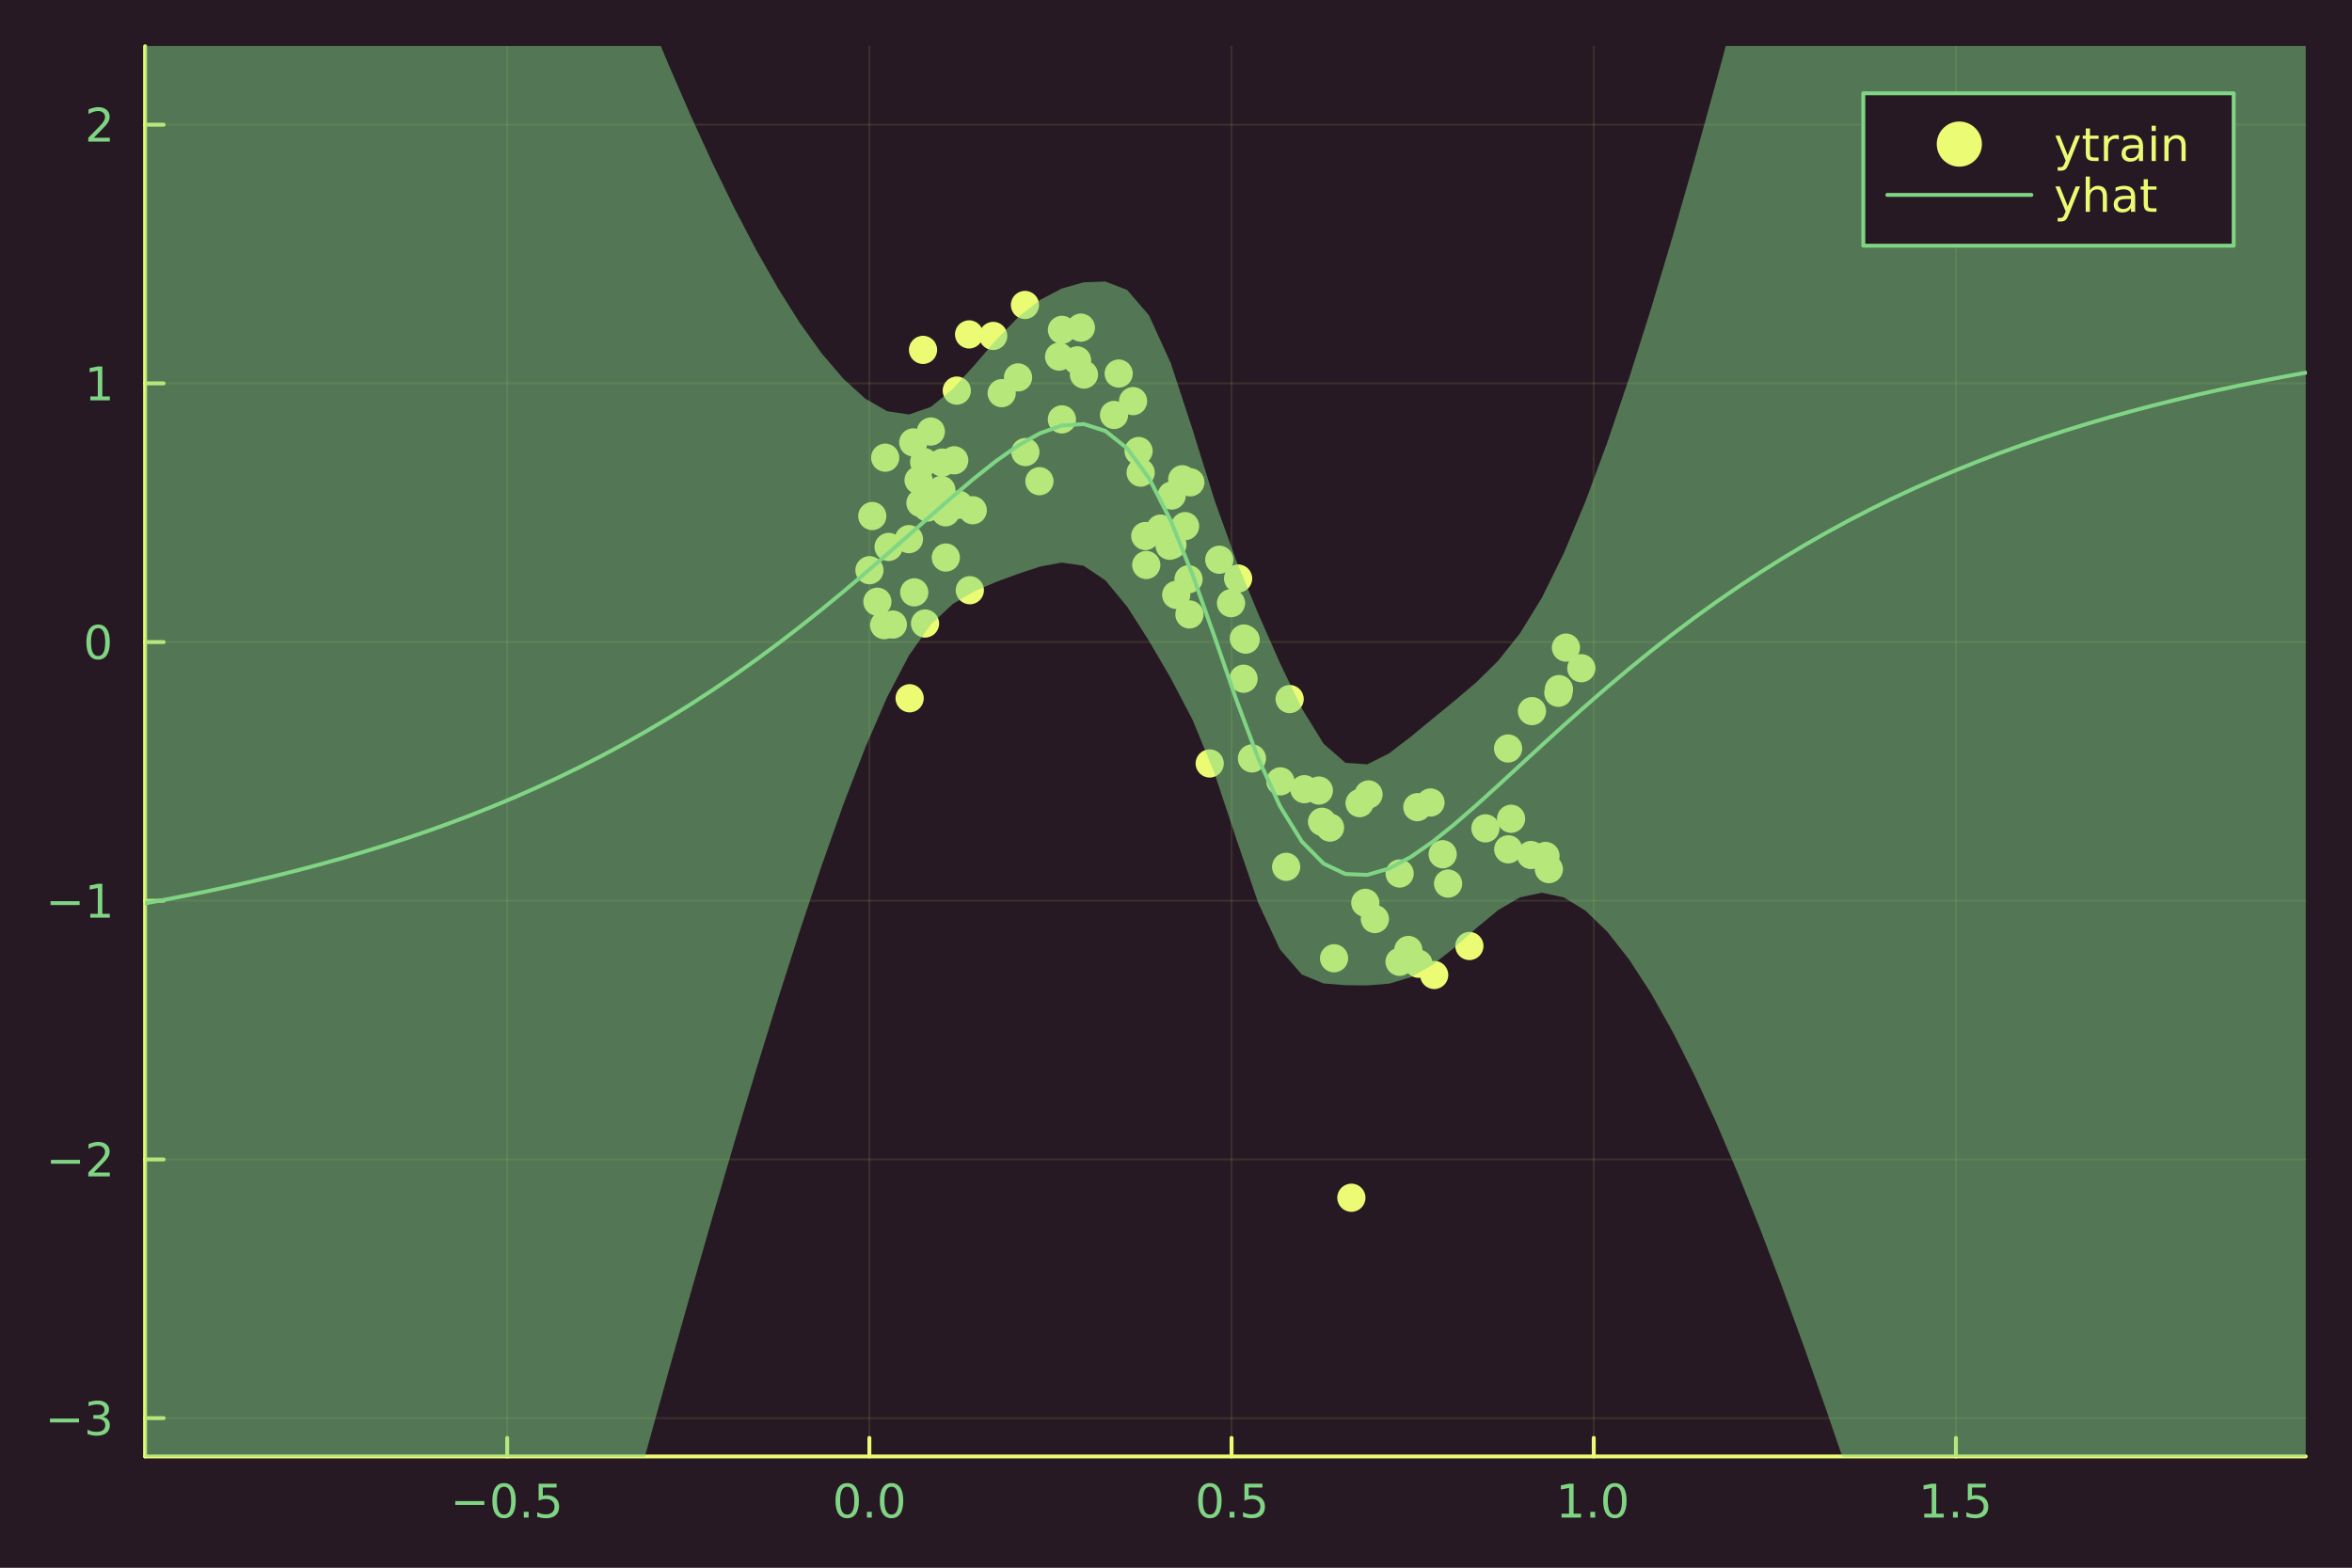 <?xml version="1.0" encoding="utf-8"?>
<svg xmlns="http://www.w3.org/2000/svg" xmlns:xlink="http://www.w3.org/1999/xlink" width="600" height="400" viewBox="0 0 2400 1600">
<rect x="0" y="0" width="2400" height="1600" fill="#808080" stroke="none"/>
<defs>
  <clipPath id="clip800">
    <rect x="0" y="0" width="2400" height="1600"/>
  </clipPath>
</defs>
<path clip-path="url(#clip800)" d="
M0 1600 L2400 1600 L2400 0 L0 0  Z
  " fill="#271924" fill-rule="evenodd" fill-opacity="1"/>
<defs>
  <clipPath id="clip801">
    <rect x="480" y="0" width="1681" height="1600"/>
  </clipPath>
</defs>
<path clip-path="url(#clip800)" d="
M148.057 1486.45 L2352.76 1486.45 L2352.76 47.244 L148.057 47.244  Z
  " fill="#271924" fill-rule="evenodd" fill-opacity="1"/>
<defs>
  <clipPath id="clip802">
    <rect x="148" y="47" width="2206" height="1440"/>
  </clipPath>
</defs>
<polyline clip-path="url(#clip802)" style="stroke:#ebfb73; stroke-linecap:round; stroke-linejoin:round; stroke-width:2; stroke-opacity:0.1; fill:none" points="
  517.541,1486.45 517.541,47.244 
  "/>
<polyline clip-path="url(#clip802)" style="stroke:#ebfb73; stroke-linecap:round; stroke-linejoin:round; stroke-width:2; stroke-opacity:0.1; fill:none" points="
  887.117,1486.45 887.117,47.244 
  "/>
<polyline clip-path="url(#clip802)" style="stroke:#ebfb73; stroke-linecap:round; stroke-linejoin:round; stroke-width:2; stroke-opacity:0.1; fill:none" points="
  1256.69,1486.45 1256.69,47.244 
  "/>
<polyline clip-path="url(#clip802)" style="stroke:#ebfb73; stroke-linecap:round; stroke-linejoin:round; stroke-width:2; stroke-opacity:0.1; fill:none" points="
  1626.27,1486.45 1626.27,47.244 
  "/>
<polyline clip-path="url(#clip802)" style="stroke:#ebfb73; stroke-linecap:round; stroke-linejoin:round; stroke-width:2; stroke-opacity:0.1; fill:none" points="
  1995.84,1486.45 1995.84,47.244 
  "/>
<polyline clip-path="url(#clip800)" style="stroke:#ebfb73; stroke-linecap:round; stroke-linejoin:round; stroke-width:4; stroke-opacity:1; fill:none" points="
  148.057,1486.45 2352.76,1486.45 
  "/>
<polyline clip-path="url(#clip800)" style="stroke:#ebfb73; stroke-linecap:round; stroke-linejoin:round; stroke-width:4; stroke-opacity:1; fill:none" points="
  517.541,1486.45 517.541,1467.55 
  "/>
<polyline clip-path="url(#clip800)" style="stroke:#ebfb73; stroke-linecap:round; stroke-linejoin:round; stroke-width:4; stroke-opacity:1; fill:none" points="
  887.117,1486.45 887.117,1467.55 
  "/>
<polyline clip-path="url(#clip800)" style="stroke:#ebfb73; stroke-linecap:round; stroke-linejoin:round; stroke-width:4; stroke-opacity:1; fill:none" points="
  1256.69,1486.45 1256.69,1467.55 
  "/>
<polyline clip-path="url(#clip800)" style="stroke:#ebfb73; stroke-linecap:round; stroke-linejoin:round; stroke-width:4; stroke-opacity:1; fill:none" points="
  1626.27,1486.45 1626.27,1467.55 
  "/>
<polyline clip-path="url(#clip800)" style="stroke:#ebfb73; stroke-linecap:round; stroke-linejoin:round; stroke-width:4; stroke-opacity:1; fill:none" points="
  1995.84,1486.45 1995.84,1467.55 
  "/>
<path clip-path="url(#clip800)" d="M464.567 1532.02 L494.243 1532.02 L494.243 1535.95 L464.567 1535.95 L464.567 1532.02 Z" fill="#80d584" fill-rule="evenodd" fill-opacity="1" /><path clip-path="url(#clip800)" d="M514.335 1517.37 Q510.724 1517.37 508.896 1520.93 Q507.09 1524.47 507.09 1531.6 Q507.09 1538.71 508.896 1542.27 Q510.724 1545.82 514.335 1545.82 Q517.97 1545.82 519.775 1542.27 Q521.604 1538.71 521.604 1531.6 Q521.604 1524.47 519.775 1520.93 Q517.97 1517.37 514.335 1517.37 M514.335 1513.66 Q520.146 1513.66 523.201 1518.27 Q526.28 1522.85 526.28 1531.6 Q526.28 1540.33 523.201 1544.94 Q520.146 1549.52 514.335 1549.52 Q508.525 1549.52 505.447 1544.94 Q502.391 1540.33 502.391 1531.6 Q502.391 1522.85 505.447 1518.27 Q508.525 1513.66 514.335 1513.66 Z" fill="#80d584" fill-rule="evenodd" fill-opacity="1" /><path clip-path="url(#clip800)" d="M534.497 1542.97 L539.382 1542.97 L539.382 1548.85 L534.497 1548.85 L534.497 1542.97 Z" fill="#80d584" fill-rule="evenodd" fill-opacity="1" /><path clip-path="url(#clip800)" d="M549.613 1514.29 L567.969 1514.29 L567.969 1518.22 L553.895 1518.22 L553.895 1526.7 Q554.914 1526.35 555.932 1526.19 Q556.951 1526 557.969 1526 Q563.756 1526 567.136 1529.17 Q570.516 1532.34 570.516 1537.76 Q570.516 1543.34 567.043 1546.44 Q563.571 1549.52 557.252 1549.52 Q555.076 1549.52 552.807 1549.15 Q550.562 1548.78 548.155 1548.04 L548.155 1543.34 Q550.238 1544.47 552.46 1545.03 Q554.682 1545.58 557.159 1545.58 Q561.164 1545.58 563.502 1543.48 Q565.84 1541.37 565.84 1537.76 Q565.84 1534.15 563.502 1532.04 Q561.164 1529.94 557.159 1529.94 Q555.284 1529.94 553.409 1530.35 Q551.557 1530.77 549.613 1531.65 L549.613 1514.29 Z" fill="#80d584" fill-rule="evenodd" fill-opacity="1" /><path clip-path="url(#clip800)" d="M864.501 1517.37 Q860.89 1517.37 859.061 1520.93 Q857.256 1524.47 857.256 1531.6 Q857.256 1538.71 859.061 1542.27 Q860.89 1545.82 864.501 1545.82 Q868.135 1545.82 869.941 1542.27 Q871.77 1538.71 871.77 1531.6 Q871.77 1524.47 869.941 1520.93 Q868.135 1517.37 864.501 1517.37 M864.501 1513.66 Q870.311 1513.66 873.367 1518.27 Q876.445 1522.85 876.445 1531.6 Q876.445 1540.33 873.367 1544.94 Q870.311 1549.52 864.501 1549.52 Q858.691 1549.52 855.612 1544.94 Q852.557 1540.33 852.557 1531.6 Q852.557 1522.85 855.612 1518.27 Q858.691 1513.66 864.501 1513.66 Z" fill="#80d584" fill-rule="evenodd" fill-opacity="1" /><path clip-path="url(#clip800)" d="M884.663 1542.97 L889.547 1542.97 L889.547 1548.85 L884.663 1548.85 L884.663 1542.97 Z" fill="#80d584" fill-rule="evenodd" fill-opacity="1" /><path clip-path="url(#clip800)" d="M909.732 1517.37 Q906.121 1517.37 904.293 1520.93 Q902.487 1524.47 902.487 1531.6 Q902.487 1538.71 904.293 1542.27 Q906.121 1545.82 909.732 1545.82 Q913.367 1545.82 915.172 1542.27 Q917.001 1538.71 917.001 1531.6 Q917.001 1524.47 915.172 1520.93 Q913.367 1517.37 909.732 1517.37 M909.732 1513.66 Q915.542 1513.66 918.598 1518.27 Q921.677 1522.85 921.677 1531.6 Q921.677 1540.33 918.598 1544.94 Q915.542 1549.52 909.732 1549.52 Q903.922 1549.52 900.843 1544.94 Q897.788 1540.33 897.788 1531.6 Q897.788 1522.85 900.843 1518.27 Q903.922 1513.66 909.732 1513.66 Z" fill="#80d584" fill-rule="evenodd" fill-opacity="1" /><path clip-path="url(#clip800)" d="M1234.57 1517.37 Q1230.96 1517.37 1229.13 1520.93 Q1227.33 1524.47 1227.33 1531.6 Q1227.33 1538.71 1229.13 1542.27 Q1230.96 1545.82 1234.57 1545.82 Q1238.21 1545.82 1240.01 1542.27 Q1241.84 1538.71 1241.84 1531.6 Q1241.84 1524.47 1240.01 1520.93 Q1238.21 1517.37 1234.57 1517.37 M1234.57 1513.66 Q1240.38 1513.66 1243.44 1518.27 Q1246.52 1522.85 1246.52 1531.6 Q1246.52 1540.33 1243.44 1544.94 Q1240.38 1549.52 1234.57 1549.52 Q1228.76 1549.52 1225.69 1544.94 Q1222.63 1540.33 1222.63 1531.6 Q1222.63 1522.85 1225.69 1518.27 Q1228.76 1513.66 1234.57 1513.66 Z" fill="#80d584" fill-rule="evenodd" fill-opacity="1" /><path clip-path="url(#clip800)" d="M1254.74 1542.97 L1259.62 1542.97 L1259.62 1548.85 L1254.74 1548.85 L1254.74 1542.97 Z" fill="#80d584" fill-rule="evenodd" fill-opacity="1" /><path clip-path="url(#clip800)" d="M1269.85 1514.29 L1288.21 1514.29 L1288.21 1518.22 L1274.13 1518.22 L1274.13 1526.7 Q1275.15 1526.35 1276.17 1526.19 Q1277.19 1526 1278.21 1526 Q1284 1526 1287.37 1529.17 Q1290.75 1532.34 1290.75 1537.76 Q1290.75 1543.34 1287.28 1546.44 Q1283.81 1549.52 1277.49 1549.52 Q1275.31 1549.52 1273.05 1549.15 Q1270.8 1548.78 1268.39 1548.04 L1268.39 1543.34 Q1270.48 1544.47 1272.7 1545.03 Q1274.92 1545.58 1277.4 1545.58 Q1281.4 1545.58 1283.74 1543.48 Q1286.08 1541.37 1286.08 1537.76 Q1286.08 1534.15 1283.74 1532.04 Q1281.4 1529.94 1277.4 1529.94 Q1275.52 1529.94 1273.65 1530.35 Q1271.8 1530.77 1269.85 1531.65 L1269.85 1514.29 Z" fill="#80d584" fill-rule="evenodd" fill-opacity="1" /><path clip-path="url(#clip800)" d="M1593.42 1544.91 L1601.06 1544.91 L1601.06 1518.55 L1592.75 1520.21 L1592.75 1515.95 L1601.01 1514.29 L1605.69 1514.29 L1605.69 1544.91 L1613.33 1544.91 L1613.33 1548.85 L1593.42 1548.85 L1593.42 1544.91 Z" fill="#80d584" fill-rule="evenodd" fill-opacity="1" /><path clip-path="url(#clip800)" d="M1622.77 1542.97 L1627.66 1542.97 L1627.66 1548.85 L1622.77 1548.85 L1622.77 1542.97 Z" fill="#80d584" fill-rule="evenodd" fill-opacity="1" /><path clip-path="url(#clip800)" d="M1647.84 1517.37 Q1644.23 1517.37 1642.4 1520.93 Q1640.6 1524.47 1640.6 1531.6 Q1640.6 1538.71 1642.4 1542.27 Q1644.23 1545.82 1647.84 1545.82 Q1651.48 1545.82 1653.28 1542.27 Q1655.11 1538.71 1655.11 1531.6 Q1655.11 1524.47 1653.28 1520.93 Q1651.48 1517.37 1647.84 1517.37 M1647.84 1513.66 Q1653.65 1513.66 1656.71 1518.27 Q1659.79 1522.85 1659.79 1531.6 Q1659.79 1540.33 1656.71 1544.94 Q1653.65 1549.52 1647.84 1549.52 Q1642.03 1549.52 1638.95 1544.94 Q1635.9 1540.33 1635.9 1531.6 Q1635.9 1522.85 1638.95 1518.27 Q1642.03 1513.66 1647.84 1513.66 Z" fill="#80d584" fill-rule="evenodd" fill-opacity="1" /><path clip-path="url(#clip800)" d="M1963.49 1544.91 L1971.13 1544.91 L1971.13 1518.55 L1962.82 1520.21 L1962.82 1515.95 L1971.09 1514.29 L1975.76 1514.29 L1975.76 1544.91 L1983.4 1544.91 L1983.4 1548.85 L1963.49 1548.85 L1963.49 1544.91 Z" fill="#80d584" fill-rule="evenodd" fill-opacity="1" /><path clip-path="url(#clip800)" d="M1992.85 1542.97 L1997.73 1542.97 L1997.73 1548.85 L1992.85 1548.85 L1992.85 1542.97 Z" fill="#80d584" fill-rule="evenodd" fill-opacity="1" /><path clip-path="url(#clip800)" d="M2007.96 1514.29 L2026.32 1514.29 L2026.32 1518.22 L2012.24 1518.22 L2012.24 1526.7 Q2013.26 1526.35 2014.28 1526.19 Q2015.3 1526 2016.32 1526 Q2022.1 1526 2025.48 1529.17 Q2028.86 1532.34 2028.86 1537.76 Q2028.86 1543.34 2025.39 1546.44 Q2021.92 1549.52 2015.6 1549.52 Q2013.42 1549.52 2011.16 1549.15 Q2008.91 1548.78 2006.5 1548.04 L2006.5 1543.34 Q2008.59 1544.47 2010.81 1545.03 Q2013.03 1545.58 2015.51 1545.58 Q2019.51 1545.58 2021.85 1543.48 Q2024.19 1541.37 2024.19 1537.76 Q2024.19 1534.15 2021.85 1532.04 Q2019.51 1529.94 2015.51 1529.94 Q2013.63 1529.94 2011.76 1530.35 Q2009.91 1530.77 2007.96 1531.65 L2007.96 1514.29 Z" fill="#80d584" fill-rule="evenodd" fill-opacity="1" /><polyline clip-path="url(#clip802)" style="stroke:#ebfb73; stroke-linecap:round; stroke-linejoin:round; stroke-width:2; stroke-opacity:0.1; fill:none" points="
  148.057,1447.35 2352.76,1447.35 
  "/>
<polyline clip-path="url(#clip802)" style="stroke:#ebfb73; stroke-linecap:round; stroke-linejoin:round; stroke-width:2; stroke-opacity:0.1; fill:none" points="
  148.057,1183.33 2352.76,1183.33 
  "/>
<polyline clip-path="url(#clip802)" style="stroke:#ebfb73; stroke-linecap:round; stroke-linejoin:round; stroke-width:2; stroke-opacity:0.1; fill:none" points="
  148.057,919.312 2352.76,919.312 
  "/>
<polyline clip-path="url(#clip802)" style="stroke:#ebfb73; stroke-linecap:round; stroke-linejoin:round; stroke-width:2; stroke-opacity:0.1; fill:none" points="
  148.057,655.293 2352.76,655.293 
  "/>
<polyline clip-path="url(#clip802)" style="stroke:#ebfb73; stroke-linecap:round; stroke-linejoin:round; stroke-width:2; stroke-opacity:0.1; fill:none" points="
  148.057,391.273 2352.76,391.273 
  "/>
<polyline clip-path="url(#clip802)" style="stroke:#ebfb73; stroke-linecap:round; stroke-linejoin:round; stroke-width:2; stroke-opacity:0.1; fill:none" points="
  148.057,127.254 2352.76,127.254 
  "/>
<polyline clip-path="url(#clip800)" style="stroke:#ebfb73; stroke-linecap:round; stroke-linejoin:round; stroke-width:4; stroke-opacity:1; fill:none" points="
  148.057,1486.45 148.057,47.244 
  "/>
<polyline clip-path="url(#clip800)" style="stroke:#ebfb73; stroke-linecap:round; stroke-linejoin:round; stroke-width:4; stroke-opacity:1; fill:none" points="
  148.057,1447.35 166.954,1447.35 
  "/>
<polyline clip-path="url(#clip800)" style="stroke:#ebfb73; stroke-linecap:round; stroke-linejoin:round; stroke-width:4; stroke-opacity:1; fill:none" points="
  148.057,1183.33 166.954,1183.33 
  "/>
<polyline clip-path="url(#clip800)" style="stroke:#ebfb73; stroke-linecap:round; stroke-linejoin:round; stroke-width:4; stroke-opacity:1; fill:none" points="
  148.057,919.312 166.954,919.312 
  "/>
<polyline clip-path="url(#clip800)" style="stroke:#ebfb73; stroke-linecap:round; stroke-linejoin:round; stroke-width:4; stroke-opacity:1; fill:none" points="
  148.057,655.293 166.954,655.293 
  "/>
<polyline clip-path="url(#clip800)" style="stroke:#ebfb73; stroke-linecap:round; stroke-linejoin:round; stroke-width:4; stroke-opacity:1; fill:none" points="
  148.057,391.273 166.954,391.273 
  "/>
<polyline clip-path="url(#clip800)" style="stroke:#ebfb73; stroke-linecap:round; stroke-linejoin:round; stroke-width:4; stroke-opacity:1; fill:none" points="
  148.057,127.254 166.954,127.254 
  "/>
<path clip-path="url(#clip800)" d="M50.992 1447.8 L80.668 1447.8 L80.668 1451.74 L50.992 1451.74 L50.992 1447.8 Z" fill="#80d584" fill-rule="evenodd" fill-opacity="1" /><path clip-path="url(#clip800)" d="M104.927 1446 Q108.283 1446.71 110.158 1448.98 Q112.057 1451.25 112.057 1454.58 Q112.057 1459.7 108.538 1462.5 Q105.02 1465.3 98.538 1465.3 Q96.362 1465.3 94.047 1464.86 Q91.756 1464.44 89.302 1463.59 L89.302 1459.07 Q91.246 1460.21 93.561 1460.79 Q95.876 1461.37 98.399 1461.37 Q102.797 1461.37 105.089 1459.63 Q107.404 1457.89 107.404 1454.58 Q107.404 1451.53 105.251 1449.82 Q103.121 1448.08 99.302 1448.08 L95.274 1448.08 L95.274 1444.24 L99.487 1444.24 Q102.936 1444.24 104.765 1442.87 Q106.594 1441.48 106.594 1438.89 Q106.594 1436.23 104.696 1434.82 Q102.821 1433.38 99.302 1433.38 Q97.381 1433.38 95.182 1433.8 Q92.983 1434.21 90.344 1435.09 L90.344 1430.93 Q93.006 1430.19 95.321 1429.82 Q97.659 1429.45 99.719 1429.45 Q105.043 1429.45 108.145 1431.88 Q111.246 1434.28 111.246 1438.4 Q111.246 1441.27 109.603 1443.26 Q107.959 1445.23 104.927 1446 Z" fill="#80d584" fill-rule="evenodd" fill-opacity="1" /><path clip-path="url(#clip800)" d="M51.941 1183.78 L81.617 1183.78 L81.617 1187.72 L51.941 1187.72 L51.941 1183.78 Z" fill="#80d584" fill-rule="evenodd" fill-opacity="1" /><path clip-path="url(#clip800)" d="M95.737 1196.68 L112.057 1196.68 L112.057 1200.61 L90.112 1200.61 L90.112 1196.68 Q92.774 1193.92 97.358 1189.29 Q101.964 1184.64 103.145 1183.3 Q105.39 1180.77 106.27 1179.04 Q107.172 1177.28 107.172 1175.59 Q107.172 1172.83 105.228 1171.1 Q103.307 1169.36 100.205 1169.36 Q98.006 1169.36 95.552 1170.13 Q93.121 1170.89 90.344 1172.44 L90.344 1167.72 Q93.168 1166.58 95.621 1166 Q98.075 1165.43 100.112 1165.43 Q105.483 1165.43 108.677 1168.11 Q111.871 1170.8 111.871 1175.29 Q111.871 1177.42 111.061 1179.34 Q110.274 1181.24 108.168 1183.83 Q107.589 1184.5 104.487 1187.72 Q101.385 1190.91 95.737 1196.68 Z" fill="#80d584" fill-rule="evenodd" fill-opacity="1" /><path clip-path="url(#clip800)" d="M51.571 919.763 L81.247 919.763 L81.247 923.698 L51.571 923.698 L51.571 919.763 Z" fill="#80d584" fill-rule="evenodd" fill-opacity="1" /><path clip-path="url(#clip800)" d="M92.149 932.657 L99.788 932.657 L99.788 906.291 L91.478 907.958 L91.478 903.698 L99.742 902.032 L104.418 902.032 L104.418 932.657 L112.057 932.657 L112.057 936.592 L92.149 936.592 L92.149 932.657 Z" fill="#80d584" fill-rule="evenodd" fill-opacity="1" /><path clip-path="url(#clip800)" d="M100.112 641.091 Q96.501 641.091 94.672 644.656 Q92.867 648.198 92.867 655.327 Q92.867 662.434 94.672 665.999 Q96.501 669.54 100.112 669.54 Q103.746 669.54 105.552 665.999 Q107.381 662.434 107.381 655.327 Q107.381 648.198 105.552 644.656 Q103.746 641.091 100.112 641.091 M100.112 637.388 Q105.922 637.388 108.978 641.994 Q112.057 646.577 112.057 655.327 Q112.057 664.054 108.978 668.661 Q105.922 673.244 100.112 673.244 Q94.302 673.244 91.223 668.661 Q88.168 664.054 88.168 655.327 Q88.168 646.577 91.223 641.994 Q94.302 637.388 100.112 637.388 Z" fill="#80d584" fill-rule="evenodd" fill-opacity="1" /><path clip-path="url(#clip800)" d="M92.149 404.618 L99.788 404.618 L99.788 378.253 L91.478 379.919 L91.478 375.66 L99.742 373.993 L104.418 373.993 L104.418 404.618 L112.057 404.618 L112.057 408.553 L92.149 408.553 L92.149 404.618 Z" fill="#80d584" fill-rule="evenodd" fill-opacity="1" /><path clip-path="url(#clip800)" d="M95.737 140.599 L112.057 140.599 L112.057 144.534 L90.112 144.534 L90.112 140.599 Q92.774 137.844 97.358 133.215 Q101.964 128.562 103.145 127.219 Q105.39 124.696 106.27 122.96 Q107.172 121.201 107.172 119.511 Q107.172 116.757 105.228 115.02 Q103.307 113.284 100.205 113.284 Q98.006 113.284 95.552 114.048 Q93.121 114.812 90.344 116.363 L90.344 111.641 Q93.168 110.507 95.621 109.928 Q98.075 109.349 100.112 109.349 Q105.483 109.349 108.677 112.034 Q111.871 114.72 111.871 119.21 Q111.871 121.34 111.061 123.261 Q110.274 125.159 108.168 127.752 Q107.589 128.423 104.487 131.641 Q101.385 134.835 95.737 140.599 Z" fill="#80d584" fill-rule="evenodd" fill-opacity="1" /><circle clip-path="url(#clip802)" cx="1195.64" cy="505.714" r="14.4" fill="#ebfb73" fill-rule="evenodd" fill-opacity="1" stroke="none"/>
<circle clip-path="url(#clip802)" cx="1083.62" cy="336.651" r="14.4" fill="#ebfb73" fill-rule="evenodd" fill-opacity="1" stroke="none"/>
<circle clip-path="url(#clip802)" cx="1168.67" cy="547.067" r="14.4" fill="#ebfb73" fill-rule="evenodd" fill-opacity="1" stroke="none"/>
<circle clip-path="url(#clip802)" cx="1437.07" cy="969.554" r="14.4" fill="#ebfb73" fill-rule="evenodd" fill-opacity="1" stroke="none"/>
<circle clip-path="url(#clip802)" cx="1234.4" cy="779.192" r="14.4" fill="#ebfb73" fill-rule="evenodd" fill-opacity="1" stroke="none"/>
<circle clip-path="url(#clip802)" cx="1268.93" cy="692.723" r="14.4" fill="#ebfb73" fill-rule="evenodd" fill-opacity="1" stroke="none"/>
<circle clip-path="url(#clip802)" cx="1393.17" cy="921.45" r="14.4" fill="#ebfb73" fill-rule="evenodd" fill-opacity="1" stroke="none"/>
<circle clip-path="url(#clip802)" cx="1269.2" cy="651.669" r="14.4" fill="#ebfb73" fill-rule="evenodd" fill-opacity="1" stroke="none"/>
<circle clip-path="url(#clip802)" cx="1244.16" cy="571.273" r="14.4" fill="#ebfb73" fill-rule="evenodd" fill-opacity="1" stroke="none"/>
<circle clip-path="url(#clip802)" cx="1277.51" cy="774.047" r="14.4" fill="#ebfb73" fill-rule="evenodd" fill-opacity="1" stroke="none"/>
<circle clip-path="url(#clip802)" cx="1256.15" cy="615.602" r="14.4" fill="#ebfb73" fill-rule="evenodd" fill-opacity="1" stroke="none"/>
<circle clip-path="url(#clip802)" cx="1306.51" cy="797.472" r="14.4" fill="#ebfb73" fill-rule="evenodd" fill-opacity="1" stroke="none"/>
<circle clip-path="url(#clip802)" cx="902.184" cy="638.034" r="14.4" fill="#ebfb73" fill-rule="evenodd" fill-opacity="1" stroke="none"/>
<circle clip-path="url(#clip802)" cx="1214.64" cy="492.233" r="14.4" fill="#ebfb73" fill-rule="evenodd" fill-opacity="1" stroke="none"/>
<circle clip-path="url(#clip802)" cx="1212.78" cy="591.194" r="14.4" fill="#ebfb73" fill-rule="evenodd" fill-opacity="1" stroke="none"/>
<circle clip-path="url(#clip802)" cx="965.11" cy="569.024" r="14.4" fill="#ebfb73" fill-rule="evenodd" fill-opacity="1" stroke="none"/>
<circle clip-path="url(#clip802)" cx="1387.35" cy="819.684" r="14.4" fill="#ebfb73" fill-rule="evenodd" fill-opacity="1" stroke="none"/>
<circle clip-path="url(#clip802)" cx="1315.96" cy="713.466" r="14.4" fill="#ebfb73" fill-rule="evenodd" fill-opacity="1" stroke="none"/>
<circle clip-path="url(#clip802)" cx="949.818" cy="440.433" r="14.4" fill="#ebfb73" fill-rule="evenodd" fill-opacity="1" stroke="none"/>
<circle clip-path="url(#clip802)" cx="1271.06" cy="652.84" r="14.4" fill="#ebfb73" fill-rule="evenodd" fill-opacity="1" stroke="none"/>
<circle clip-path="url(#clip802)" cx="988.867" cy="341.291" r="14.4" fill="#ebfb73" fill-rule="evenodd" fill-opacity="1" stroke="none"/>
<circle clip-path="url(#clip802)" cx="1577.03" cy="873.571" r="14.4" fill="#ebfb73" fill-rule="evenodd" fill-opacity="1" stroke="none"/>
<circle clip-path="url(#clip802)" cx="939.235" cy="513.405" r="14.4" fill="#ebfb73" fill-rule="evenodd" fill-opacity="1" stroke="none"/>
<circle clip-path="url(#clip802)" cx="903.255" cy="467.115" r="14.4" fill="#ebfb73" fill-rule="evenodd" fill-opacity="1" stroke="none"/>
<circle clip-path="url(#clip802)" cx="1213.71" cy="627.108" r="14.4" fill="#ebfb73" fill-rule="evenodd" fill-opacity="1" stroke="none"/>
<circle clip-path="url(#clip802)" cx="1499.37" cy="965.506" r="14.4" fill="#ebfb73" fill-rule="evenodd" fill-opacity="1" stroke="none"/>
<circle clip-path="url(#clip802)" cx="937.335" cy="490.099" r="14.4" fill="#ebfb73" fill-rule="evenodd" fill-opacity="1" stroke="none"/>
<circle clip-path="url(#clip802)" cx="1361.3" cy="978.021" r="14.4" fill="#ebfb73" fill-rule="evenodd" fill-opacity="1" stroke="none"/>
<circle clip-path="url(#clip802)" cx="1080.74" cy="363.977" r="14.4" fill="#ebfb73" fill-rule="evenodd" fill-opacity="1" stroke="none"/>
<circle clip-path="url(#clip802)" cx="1196.33" cy="555.954" r="14.4" fill="#ebfb73" fill-rule="evenodd" fill-opacity="1" stroke="none"/>
<circle clip-path="url(#clip802)" cx="1396.47" cy="810.813" r="14.4" fill="#ebfb73" fill-rule="evenodd" fill-opacity="1" stroke="none"/>
<circle clip-path="url(#clip802)" cx="1477.65" cy="901.795" r="14.4" fill="#ebfb73" fill-rule="evenodd" fill-opacity="1" stroke="none"/>
<circle clip-path="url(#clip802)" cx="906.741" cy="558.208" r="14.4" fill="#ebfb73" fill-rule="evenodd" fill-opacity="1" stroke="none"/>
<circle clip-path="url(#clip802)" cx="1345.77" cy="806.835" r="14.4" fill="#ebfb73" fill-rule="evenodd" fill-opacity="1" stroke="none"/>
<circle clip-path="url(#clip802)" cx="1330.98" cy="805.458" r="14.4" fill="#ebfb73" fill-rule="evenodd" fill-opacity="1" stroke="none"/>
<circle clip-path="url(#clip802)" cx="1463.45" cy="995.059" r="14.4" fill="#ebfb73" fill-rule="evenodd" fill-opacity="1" stroke="none"/>
<circle clip-path="url(#clip802)" cx="1141.52" cy="381.235" r="14.4" fill="#ebfb73" fill-rule="evenodd" fill-opacity="1" stroke="none"/>
<circle clip-path="url(#clip802)" cx="1209.26" cy="536.967" r="14.4" fill="#ebfb73" fill-rule="evenodd" fill-opacity="1" stroke="none"/>
<circle clip-path="url(#clip802)" cx="911.053" cy="637.42" r="14.4" fill="#ebfb73" fill-rule="evenodd" fill-opacity="1" stroke="none"/>
<circle clip-path="url(#clip802)" cx="960.598" cy="500.039" r="14.4" fill="#ebfb73" fill-rule="evenodd" fill-opacity="1" stroke="none"/>
<circle clip-path="url(#clip802)" cx="946.406" cy="517.999" r="14.4" fill="#ebfb73" fill-rule="evenodd" fill-opacity="1" stroke="none"/>
<circle clip-path="url(#clip802)" cx="887.207" cy="581.979" r="14.4" fill="#ebfb73" fill-rule="evenodd" fill-opacity="1" stroke="none"/>
<circle clip-path="url(#clip802)" cx="964.893" cy="522.882" r="14.4" fill="#ebfb73" fill-rule="evenodd" fill-opacity="1" stroke="none"/>
<circle clip-path="url(#clip802)" cx="1472.11" cy="871.847" r="14.4" fill="#ebfb73" fill-rule="evenodd" fill-opacity="1" stroke="none"/>
<circle clip-path="url(#clip802)" cx="1022.13" cy="401.269" r="14.4" fill="#ebfb73" fill-rule="evenodd" fill-opacity="1" stroke="none"/>
<circle clip-path="url(#clip802)" cx="1083.55" cy="428.017" r="14.4" fill="#ebfb73" fill-rule="evenodd" fill-opacity="1" stroke="none"/>
<circle clip-path="url(#clip802)" cx="992.613" cy="520.782" r="14.4" fill="#ebfb73" fill-rule="evenodd" fill-opacity="1" stroke="none"/>
<circle clip-path="url(#clip802)" cx="890.075" cy="526.656" r="14.4" fill="#ebfb73" fill-rule="evenodd" fill-opacity="1" stroke="none"/>
<circle clip-path="url(#clip802)" cx="1459.69" cy="819.034" r="14.4" fill="#ebfb73" fill-rule="evenodd" fill-opacity="1" stroke="none"/>
<circle clip-path="url(#clip802)" cx="1580.47" cy="887.033" r="14.4" fill="#ebfb73" fill-rule="evenodd" fill-opacity="1" stroke="none"/>
<circle clip-path="url(#clip802)" cx="1538.86" cy="763.904" r="14.4" fill="#ebfb73" fill-rule="evenodd" fill-opacity="1" stroke="none"/>
<circle clip-path="url(#clip802)" cx="1541.92" cy="835.639" r="14.4" fill="#ebfb73" fill-rule="evenodd" fill-opacity="1" stroke="none"/>
<circle clip-path="url(#clip802)" cx="1447.38" cy="983.576" r="14.4" fill="#ebfb73" fill-rule="evenodd" fill-opacity="1" stroke="none"/>
<circle clip-path="url(#clip802)" cx="1060.63" cy="491.114" r="14.4" fill="#ebfb73" fill-rule="evenodd" fill-opacity="1" stroke="none"/>
<circle clip-path="url(#clip802)" cx="927.48" cy="550.253" r="14.4" fill="#ebfb73" fill-rule="evenodd" fill-opacity="1" stroke="none"/>
<circle clip-path="url(#clip802)" cx="1045.88" cy="311.263" r="14.4" fill="#ebfb73" fill-rule="evenodd" fill-opacity="1" stroke="none"/>
<circle clip-path="url(#clip802)" cx="1161.81" cy="460.304" r="14.4" fill="#ebfb73" fill-rule="evenodd" fill-opacity="1" stroke="none"/>
<circle clip-path="url(#clip802)" cx="1378.96" cy="1222.43" r="14.4" fill="#ebfb73" fill-rule="evenodd" fill-opacity="1" stroke="none"/>
<circle clip-path="url(#clip802)" cx="1428.13" cy="981.65" r="14.4" fill="#ebfb73" fill-rule="evenodd" fill-opacity="1" stroke="none"/>
<circle clip-path="url(#clip802)" cx="1590.17" cy="707.103" r="14.4" fill="#ebfb73" fill-rule="evenodd" fill-opacity="1" stroke="none"/>
<circle clip-path="url(#clip802)" cx="1136.77" cy="423.508" r="14.4" fill="#ebfb73" fill-rule="evenodd" fill-opacity="1" stroke="none"/>
<circle clip-path="url(#clip802)" cx="931.908" cy="451.547" r="14.4" fill="#ebfb73" fill-rule="evenodd" fill-opacity="1" stroke="none"/>
<circle clip-path="url(#clip802)" cx="1263.37" cy="590.464" r="14.4" fill="#ebfb73" fill-rule="evenodd" fill-opacity="1" stroke="none"/>
<circle clip-path="url(#clip802)" cx="989.617" cy="602.387" r="14.4" fill="#ebfb73" fill-rule="evenodd" fill-opacity="1" stroke="none"/>
<circle clip-path="url(#clip802)" cx="1169.66" cy="576.633" r="14.4" fill="#ebfb73" fill-rule="evenodd" fill-opacity="1" stroke="none"/>
<circle clip-path="url(#clip802)" cx="1613.61" cy="681.981" r="14.4" fill="#ebfb73" fill-rule="evenodd" fill-opacity="1" stroke="none"/>
<circle clip-path="url(#clip802)" cx="1163.93" cy="482.349" r="14.4" fill="#ebfb73" fill-rule="evenodd" fill-opacity="1" stroke="none"/>
<circle clip-path="url(#clip802)" cx="1357.16" cy="844.627" r="14.4" fill="#ebfb73" fill-rule="evenodd" fill-opacity="1" stroke="none"/>
<circle clip-path="url(#clip802)" cx="1515.74" cy="845.422" r="14.4" fill="#ebfb73" fill-rule="evenodd" fill-opacity="1" stroke="none"/>
<circle clip-path="url(#clip802)" cx="1312.39" cy="884.704" r="14.4" fill="#ebfb73" fill-rule="evenodd" fill-opacity="1" stroke="none"/>
<circle clip-path="url(#clip802)" cx="1106.07" cy="382.288" r="14.4" fill="#ebfb73" fill-rule="evenodd" fill-opacity="1" stroke="none"/>
<circle clip-path="url(#clip802)" cx="941.869" cy="357.097" r="14.4" fill="#ebfb73" fill-rule="evenodd" fill-opacity="1" stroke="none"/>
<circle clip-path="url(#clip802)" cx="1349.04" cy="838.718" r="14.4" fill="#ebfb73" fill-rule="evenodd" fill-opacity="1" stroke="none"/>
<circle clip-path="url(#clip802)" cx="1562.24" cy="872.636" r="14.4" fill="#ebfb73" fill-rule="evenodd" fill-opacity="1" stroke="none"/>
<circle clip-path="url(#clip802)" cx="943.918" cy="636.351" r="14.4" fill="#ebfb73" fill-rule="evenodd" fill-opacity="1" stroke="none"/>
<circle clip-path="url(#clip802)" cx="1402.93" cy="937.981" r="14.4" fill="#ebfb73" fill-rule="evenodd" fill-opacity="1" stroke="none"/>
<circle clip-path="url(#clip802)" cx="1184.26" cy="539.504" r="14.4" fill="#ebfb73" fill-rule="evenodd" fill-opacity="1" stroke="none"/>
<circle clip-path="url(#clip802)" cx="1193.51" cy="557.016" r="14.4" fill="#ebfb73" fill-rule="evenodd" fill-opacity="1" stroke="none"/>
<circle clip-path="url(#clip802)" cx="1102.94" cy="334.375" r="14.4" fill="#ebfb73" fill-rule="evenodd" fill-opacity="1" stroke="none"/>
<circle clip-path="url(#clip802)" cx="942.99" cy="471.623" r="14.4" fill="#ebfb73" fill-rule="evenodd" fill-opacity="1" stroke="none"/>
<circle clip-path="url(#clip802)" cx="976.318" cy="398.661" r="14.4" fill="#ebfb73" fill-rule="evenodd" fill-opacity="1" stroke="none"/>
<circle clip-path="url(#clip802)" cx="1200.22" cy="607.14" r="14.4" fill="#ebfb73" fill-rule="evenodd" fill-opacity="1" stroke="none"/>
<circle clip-path="url(#clip802)" cx="961.51" cy="472.099" r="14.4" fill="#ebfb73" fill-rule="evenodd" fill-opacity="1" stroke="none"/>
<circle clip-path="url(#clip802)" cx="932.901" cy="604.564" r="14.4" fill="#ebfb73" fill-rule="evenodd" fill-opacity="1" stroke="none"/>
<circle clip-path="url(#clip802)" cx="1206.4" cy="489.154" r="14.4" fill="#ebfb73" fill-rule="evenodd" fill-opacity="1" stroke="none"/>
<circle clip-path="url(#clip802)" cx="1597.9" cy="660.958" r="14.4" fill="#ebfb73" fill-rule="evenodd" fill-opacity="1" stroke="none"/>
<circle clip-path="url(#clip802)" cx="1038.83" cy="385.178" r="14.4" fill="#ebfb73" fill-rule="evenodd" fill-opacity="1" stroke="none"/>
<circle clip-path="url(#clip802)" cx="1046.28" cy="461.388" r="14.4" fill="#ebfb73" fill-rule="evenodd" fill-opacity="1" stroke="none"/>
<circle clip-path="url(#clip802)" cx="973.695" cy="469.793" r="14.4" fill="#ebfb73" fill-rule="evenodd" fill-opacity="1" stroke="none"/>
<circle clip-path="url(#clip802)" cx="1590.75" cy="703.3" r="14.4" fill="#ebfb73" fill-rule="evenodd" fill-opacity="1" stroke="none"/>
<circle clip-path="url(#clip802)" cx="895.298" cy="614.135" r="14.4" fill="#ebfb73" fill-rule="evenodd" fill-opacity="1" stroke="none"/>
<circle clip-path="url(#clip802)" cx="1539.05" cy="866.83" r="14.4" fill="#ebfb73" fill-rule="evenodd" fill-opacity="1" stroke="none"/>
<circle clip-path="url(#clip802)" cx="1446.26" cy="823.802" r="14.4" fill="#ebfb73" fill-rule="evenodd" fill-opacity="1" stroke="none"/>
<circle clip-path="url(#clip802)" cx="1156.19" cy="409.403" r="14.4" fill="#ebfb73" fill-rule="evenodd" fill-opacity="1" stroke="none"/>
<circle clip-path="url(#clip802)" cx="978.282" cy="515.117" r="14.4" fill="#ebfb73" fill-rule="evenodd" fill-opacity="1" stroke="none"/>
<circle clip-path="url(#clip802)" cx="928.214" cy="712.66" r="14.4" fill="#ebfb73" fill-rule="evenodd" fill-opacity="1" stroke="none"/>
<circle clip-path="url(#clip802)" cx="1563.22" cy="725.765" r="14.4" fill="#ebfb73" fill-rule="evenodd" fill-opacity="1" stroke="none"/>
<circle clip-path="url(#clip802)" cx="1013.47" cy="342.864" r="14.4" fill="#ebfb73" fill-rule="evenodd" fill-opacity="1" stroke="none"/>
<circle clip-path="url(#clip802)" cx="1099.07" cy="367.812" r="14.4" fill="#ebfb73" fill-rule="evenodd" fill-opacity="1" stroke="none"/>
<circle clip-path="url(#clip802)" cx="1428.21" cy="891.525" r="14.4" fill="#ebfb73" fill-rule="evenodd" fill-opacity="1" stroke="none"/>
<path clip-path="url(#clip802)" d="
M148.057 3182.76 L170.326 3122.18 L192.596 3060.14 L214.866 2996.63 L237.135 2931.64 L259.405 2865.18 L281.675 2797.25 L303.944 2727.88 L326.214 2657.09 L348.484 2584.91 
  L370.754 2511.39 L393.023 2436.59 L415.293 2360.58 L437.563 2283.43 L459.832 2205.25 L482.102 2126.15 L504.372 2046.24 L526.641 1965.68 L548.911 1884.62 L571.181 1803.24 
  L593.45 1721.72 L615.72 1640.27 L637.99 1559.1 L660.259 1478.45 L682.529 1398.56 L704.799 1319.67 L727.069 1242.04 L749.338 1165.95 L771.608 1091.68 L793.878 1019.57 
  L816.147 950 L838.417 883.478 L860.687 820.727 L882.956 762.843 L905.226 711.5 L927.496 668.986 L949.765 637.377 L972.035 616.545 L994.305 603.371 L1016.57 593.909 
  L1038.84 585.642 L1061.11 578.304 L1083.38 574.12 L1105.65 577.393 L1127.92 592.283 L1150.19 619.246 L1172.46 654.115 L1194.73 692.289 L1217 734.859 L1239.27 789.165 
  L1261.54 856.129 L1283.81 921.214 L1306.08 968.883 L1328.35 994.603 L1350.62 1003.73 L1372.89 1005.48 L1395.16 1005.72 L1417.43 1003.92 L1439.7 997.279 L1461.97 984.628 
  L1484.24 967.037 L1506.51 947.192 L1528.78 928.805 L1551.05 915.809 L1573.32 911.13 L1595.59 915.83 L1617.86 929.453 L1640.13 950.959 L1662.4 979.309 L1684.67 1013.65 
  L1706.93 1053.29 L1729.2 1097.65 L1751.47 1146.22 L1773.74 1198.55 L1796.01 1254.2 L1818.28 1312.75 L1840.55 1373.79 L1862.82 1436.95 L1885.09 1501.86 L1907.36 1568.17 
  L1929.63 1635.57 L1951.9 1703.74 L1974.17 1772.42 L1996.44 1841.34 L2018.71 1910.28 L2040.98 1979.03 L2063.25 2047.4 L2085.52 2115.23 L2107.79 2182.38 L2130.06 2248.72 
  L2152.33 2314.14 L2174.6 2378.56 L2196.87 2441.89 L2219.14 2504.08 L2241.41 2565.07 L2263.68 2624.84 L2285.95 2683.34 L2308.22 2740.56 L2330.49 2796.48 L2352.76 2851.11 
  L2352.76 -2090.32 L2330.49 -2027.55 L2308.22 -1963.04 L2285.95 -1896.79 L2263.68 -1828.78 L2241.41 -1758.99 L2219.14 -1687.44 L2196.87 -1614.12 L2174.6 -1539.05 L2152.33 -1462.27 
  L2130.06 -1383.81 L2107.79 -1303.72 L2085.52 -1222.09 L2063.25 -1138.98 L2040.98 -1054.51 L2018.71 -968.797 L1996.44 -881.981 L1974.17 -794.229 L1951.9 -705.725 L1929.63 -616.679 
  L1907.36 -527.325 L1885.09 -437.919 L1862.82 -348.741 L1840.55 -260.094 L1818.28 -172.305 L1796.01 -85.72 L1773.74 -0.708 L1751.47 82.338 L1729.2 162.998 L1706.93 240.813 
  L1684.67 315.27 L1662.4 385.762 L1640.13 451.541 L1617.86 511.658 L1595.59 564.927 L1573.32 610.088 L1551.05 646.365 L1528.78 674.352 L1506.51 696.308 L1484.24 715.216 
  L1461.97 733.445 L1439.7 751.817 L1417.43 768.865 L1395.16 780.102 L1372.89 778.573 L1350.62 759.088 L1328.35 723.03 L1306.08 676.735 L1283.81 626.149 L1261.54 572.334 
  L1239.27 510.322 L1217 438.8 L1194.73 370.856 L1172.46 321.89 L1150.19 295.969 L1127.92 287.314 L1105.65 288.159 L1083.38 294.504 L1061.11 306.207 L1038.84 323.899 
  L1016.57 346.893 L994.305 372.717 L972.035 397.234 L949.765 415.328 L927.496 423.049 L905.226 419.686 L882.956 406.91 L860.687 386.729 L838.417 360.628 L816.147 329.578 
  L793.878 294.226 L771.608 255.035 L749.338 212.375 L727.069 166.571 L704.799 117.925 L682.529 66.73 L660.259 13.274 L637.99 -42.159 L615.72 -99.293 L593.45 -157.857 
  L571.181 -217.592 L548.911 -278.253 L526.641 -339.607 L504.372 -401.437 L482.102 -463.542 L459.832 -525.737 L437.563 -587.855 L415.293 -649.744 L393.023 -711.268 L370.754 -772.308 
  L348.484 -832.758 L326.214 -892.525 L303.944 -951.53 L281.675 -1009.71 L259.405 -1066.99 L237.135 -1123.35 L214.866 -1178.74 L192.596 -1233.12 L170.326 -1286.48 L148.057 -1338.8 
   Z
  " fill="#80d584" fill-rule="evenodd" fill-opacity="0.5"/>
<polyline clip-path="url(#clip802)" style="stroke:#80d584; stroke-linecap:round; stroke-linejoin:round; stroke-width:4; stroke-opacity:1; fill:none" points="
  148.057,921.977 170.326,917.85 192.596,913.511 214.866,908.946 237.135,904.144 259.405,899.091 281.675,893.773 303.944,888.175 326.214,882.282 348.484,876.077 
  370.754,869.543 393.023,862.663 415.293,855.418 437.563,847.789 459.832,839.757 482.102,831.302 504.372,822.402 526.641,813.036 548.911,803.184 571.181,792.822 
  593.45,781.931 615.72,770.488 637.99,758.472 660.259,745.864 682.529,732.644 704.799,718.796 727.069,704.306 749.338,689.162 771.608,673.36 793.878,656.899 
  816.147,639.789 838.417,622.053 860.687,603.728 882.956,584.877 905.226,565.593 927.496,546.017 949.765,526.352 972.035,506.889 994.305,488.044 1016.57,470.401 
  1038.84,454.77 1061.11,442.256 1083.38,434.312 1105.65,432.776 1127.92,439.798 1150.19,457.607 1172.46,488.003 1194.73,531.573 1217,586.829 1239.27,649.744 
  1261.54,714.231 1283.81,773.681 1306.08,822.809 1328.35,858.816 1350.62,881.409 1372.89,892.027 1395.16,892.909 1417.43,886.393 1439.7,874.548 1461.97,859.036 
  1484.24,841.126 1506.51,821.75 1528.78,801.579 1551.05,781.087 1573.32,760.609 1595.59,740.378 1617.86,720.555 1640.13,701.25 1662.4,682.535 1684.67,664.459 
  1706.93,647.05 1729.2,630.322 1751.47,614.281 1773.74,598.923 1796.01,584.241 1818.28,570.221 1840.55,556.848 1862.82,544.104 1885.09,531.97 1907.36,520.423 
  1929.63,509.443 1951.9,499.007 1974.17,489.093 1996.44,479.678 2018.71,470.741 2040.98,462.258 2063.25,454.209 2085.52,446.572 2107.79,439.328 2130.06,432.456 
  2152.33,425.937 2174.6,419.753 2196.87,413.887 2219.14,408.322 2241.41,403.041 2263.68,398.03 2285.95,393.273 2308.22,388.757 2330.49,384.469 2352.76,380.396 
  
  "/>
<path clip-path="url(#clip800)" d="
M1901.34 250.738 L2279.27 250.738 L2279.27 95.218 L1901.34 95.218  Z
  " fill="#271924" fill-rule="evenodd" fill-opacity="1"/>
<polyline clip-path="url(#clip800)" style="stroke:#80d584; stroke-linecap:round; stroke-linejoin:round; stroke-width:4; stroke-opacity:1; fill:none" points="
  1901.34,250.738 2279.27,250.738 2279.27,95.218 1901.34,95.218 1901.34,250.738 
  "/>
<circle clip-path="url(#clip800)" cx="1999.32" cy="147.058" r="23.04" fill="#ebfb73" fill-rule="evenodd" fill-opacity="1" stroke="none"/>
<path clip-path="url(#clip800)" d="M2111.15 166.745 Q2109.35 171.375 2107.63 172.787 Q2105.92 174.199 2103.05 174.199 L2099.65 174.199 L2099.65 170.634 L2102.15 170.634 Q2103.91 170.634 2104.88 169.8 Q2105.85 168.967 2107.03 165.865 L2107.8 163.921 L2097.31 138.412 L2101.82 138.412 L2109.93 158.689 L2118.03 138.412 L2122.54 138.412 L2111.15 166.745 Z" fill="#ebfb73" fill-rule="evenodd" fill-opacity="1" /><path clip-path="url(#clip800)" d="M2132.63 131.051 L2132.63 138.412 L2141.41 138.412 L2141.41 141.722 L2132.63 141.722 L2132.63 155.796 Q2132.63 158.967 2133.49 159.87 Q2134.37 160.773 2137.03 160.773 L2141.41 160.773 L2141.41 164.338 L2137.03 164.338 Q2132.1 164.338 2130.23 162.509 Q2128.35 160.657 2128.35 155.796 L2128.35 141.722 L2125.23 141.722 L2125.23 138.412 L2128.35 138.412 L2128.35 131.051 L2132.63 131.051 Z" fill="#ebfb73" fill-rule="evenodd" fill-opacity="1" /><path clip-path="url(#clip800)" d="M2162.03 142.393 Q2161.31 141.977 2160.46 141.791 Q2159.62 141.583 2158.61 141.583 Q2155 141.583 2153.05 143.944 Q2151.13 146.282 2151.13 150.68 L2151.13 164.338 L2146.85 164.338 L2146.85 138.412 L2151.13 138.412 L2151.13 142.44 Q2152.47 140.078 2154.62 138.944 Q2156.78 137.787 2159.86 137.787 Q2160.3 137.787 2160.83 137.856 Q2161.36 137.903 2162.01 138.018 L2162.03 142.393 Z" fill="#ebfb73" fill-rule="evenodd" fill-opacity="1" /><path clip-path="url(#clip800)" d="M2178.28 151.305 Q2173.12 151.305 2171.13 152.486 Q2169.14 153.666 2169.14 156.514 Q2169.14 158.782 2170.62 160.125 Q2172.12 161.444 2174.69 161.444 Q2178.24 161.444 2180.37 158.944 Q2182.52 156.421 2182.52 152.254 L2182.52 151.305 L2178.28 151.305 M2186.78 149.546 L2186.78 164.338 L2182.52 164.338 L2182.52 160.402 Q2181.06 162.763 2178.88 163.898 Q2176.71 165.009 2173.56 165.009 Q2169.58 165.009 2167.22 162.787 Q2164.88 160.541 2164.88 156.791 Q2164.88 152.416 2167.8 150.194 Q2170.74 147.972 2176.55 147.972 L2182.52 147.972 L2182.52 147.555 Q2182.52 144.615 2180.57 143.018 Q2178.65 141.398 2175.16 141.398 Q2172.93 141.398 2170.83 141.93 Q2168.72 142.463 2166.78 143.527 L2166.78 139.592 Q2169.12 138.69 2171.31 138.25 Q2173.51 137.787 2175.6 137.787 Q2181.22 137.787 2184 140.703 Q2186.78 143.62 2186.78 149.546 Z" fill="#ebfb73" fill-rule="evenodd" fill-opacity="1" /><path clip-path="url(#clip800)" d="M2195.55 138.412 L2199.81 138.412 L2199.81 164.338 L2195.55 164.338 L2195.55 138.412 M2195.55 128.319 L2199.81 128.319 L2199.81 133.713 L2195.55 133.713 L2195.55 128.319 Z" fill="#ebfb73" fill-rule="evenodd" fill-opacity="1" /><path clip-path="url(#clip800)" d="M2230.27 148.689 L2230.27 164.338 L2226.01 164.338 L2226.01 148.828 Q2226.01 145.148 2224.58 143.319 Q2223.14 141.49 2220.27 141.49 Q2216.82 141.49 2214.83 143.69 Q2212.84 145.889 2212.84 149.685 L2212.84 164.338 L2208.56 164.338 L2208.56 138.412 L2212.84 138.412 L2212.84 142.44 Q2214.37 140.102 2216.43 138.944 Q2218.51 137.787 2221.22 137.787 Q2225.69 137.787 2227.98 140.565 Q2230.27 143.319 2230.27 148.689 Z" fill="#ebfb73" fill-rule="evenodd" fill-opacity="1" /><polyline clip-path="url(#clip800)" style="stroke:#80d584; stroke-linecap:round; stroke-linejoin:round; stroke-width:4; stroke-opacity:1; fill:none" points="
  1925.83,198.898 2072.81,198.898 
  "/>
<path clip-path="url(#clip800)" d="M2111.15 218.585 Q2109.35 223.215 2107.63 224.627 Q2105.92 226.039 2103.05 226.039 L2099.65 226.039 L2099.65 222.474 L2102.15 222.474 Q2103.91 222.474 2104.88 221.64 Q2105.85 220.807 2107.03 217.705 L2107.8 215.761 L2097.31 190.252 L2101.82 190.252 L2109.93 210.529 L2118.03 190.252 L2122.54 190.252 L2111.15 218.585 Z" fill="#ebfb73" fill-rule="evenodd" fill-opacity="1" /><path clip-path="url(#clip800)" d="M2149.97 200.529 L2149.97 216.178 L2145.71 216.178 L2145.71 200.668 Q2145.71 196.988 2144.28 195.159 Q2142.84 193.33 2139.97 193.33 Q2136.52 193.33 2134.53 195.53 Q2132.54 197.729 2132.54 201.525 L2132.54 216.178 L2128.26 216.178 L2128.26 180.159 L2132.54 180.159 L2132.54 194.28 Q2134.07 191.942 2136.13 190.784 Q2138.21 189.627 2140.92 189.627 Q2145.39 189.627 2147.68 192.405 Q2149.97 195.159 2149.97 200.529 Z" fill="#ebfb73" fill-rule="evenodd" fill-opacity="1" /><path clip-path="url(#clip800)" d="M2170.25 203.145 Q2165.09 203.145 2163.1 204.326 Q2161.11 205.506 2161.11 208.354 Q2161.11 210.622 2162.59 211.965 Q2164.09 213.284 2166.66 213.284 Q2170.2 213.284 2172.33 210.784 Q2174.49 208.261 2174.49 204.094 L2174.49 203.145 L2170.25 203.145 M2178.75 201.386 L2178.75 216.178 L2174.49 216.178 L2174.49 212.242 Q2173.03 214.603 2170.85 215.738 Q2168.68 216.849 2165.53 216.849 Q2161.55 216.849 2159.19 214.627 Q2156.85 212.381 2156.85 208.631 Q2156.85 204.256 2159.76 202.034 Q2162.7 199.812 2168.51 199.812 L2174.49 199.812 L2174.49 199.395 Q2174.49 196.455 2172.54 194.858 Q2170.62 193.238 2167.12 193.238 Q2164.9 193.238 2162.8 193.77 Q2160.69 194.303 2158.75 195.367 L2158.75 191.432 Q2161.08 190.53 2163.28 190.09 Q2165.48 189.627 2167.56 189.627 Q2173.19 189.627 2175.97 192.543 Q2178.75 195.46 2178.75 201.386 Z" fill="#ebfb73" fill-rule="evenodd" fill-opacity="1" /><path clip-path="url(#clip800)" d="M2191.73 182.891 L2191.73 190.252 L2200.5 190.252 L2200.5 193.562 L2191.73 193.562 L2191.73 207.636 Q2191.73 210.807 2192.59 211.71 Q2193.47 212.613 2196.13 212.613 L2200.5 212.613 L2200.5 216.178 L2196.13 216.178 Q2191.2 216.178 2189.32 214.349 Q2187.45 212.497 2187.45 207.636 L2187.45 193.562 L2184.32 193.562 L2184.32 190.252 L2187.45 190.252 L2187.45 182.891 L2191.73 182.891 Z" fill="#ebfb73" fill-rule="evenodd" fill-opacity="1" /></svg>

